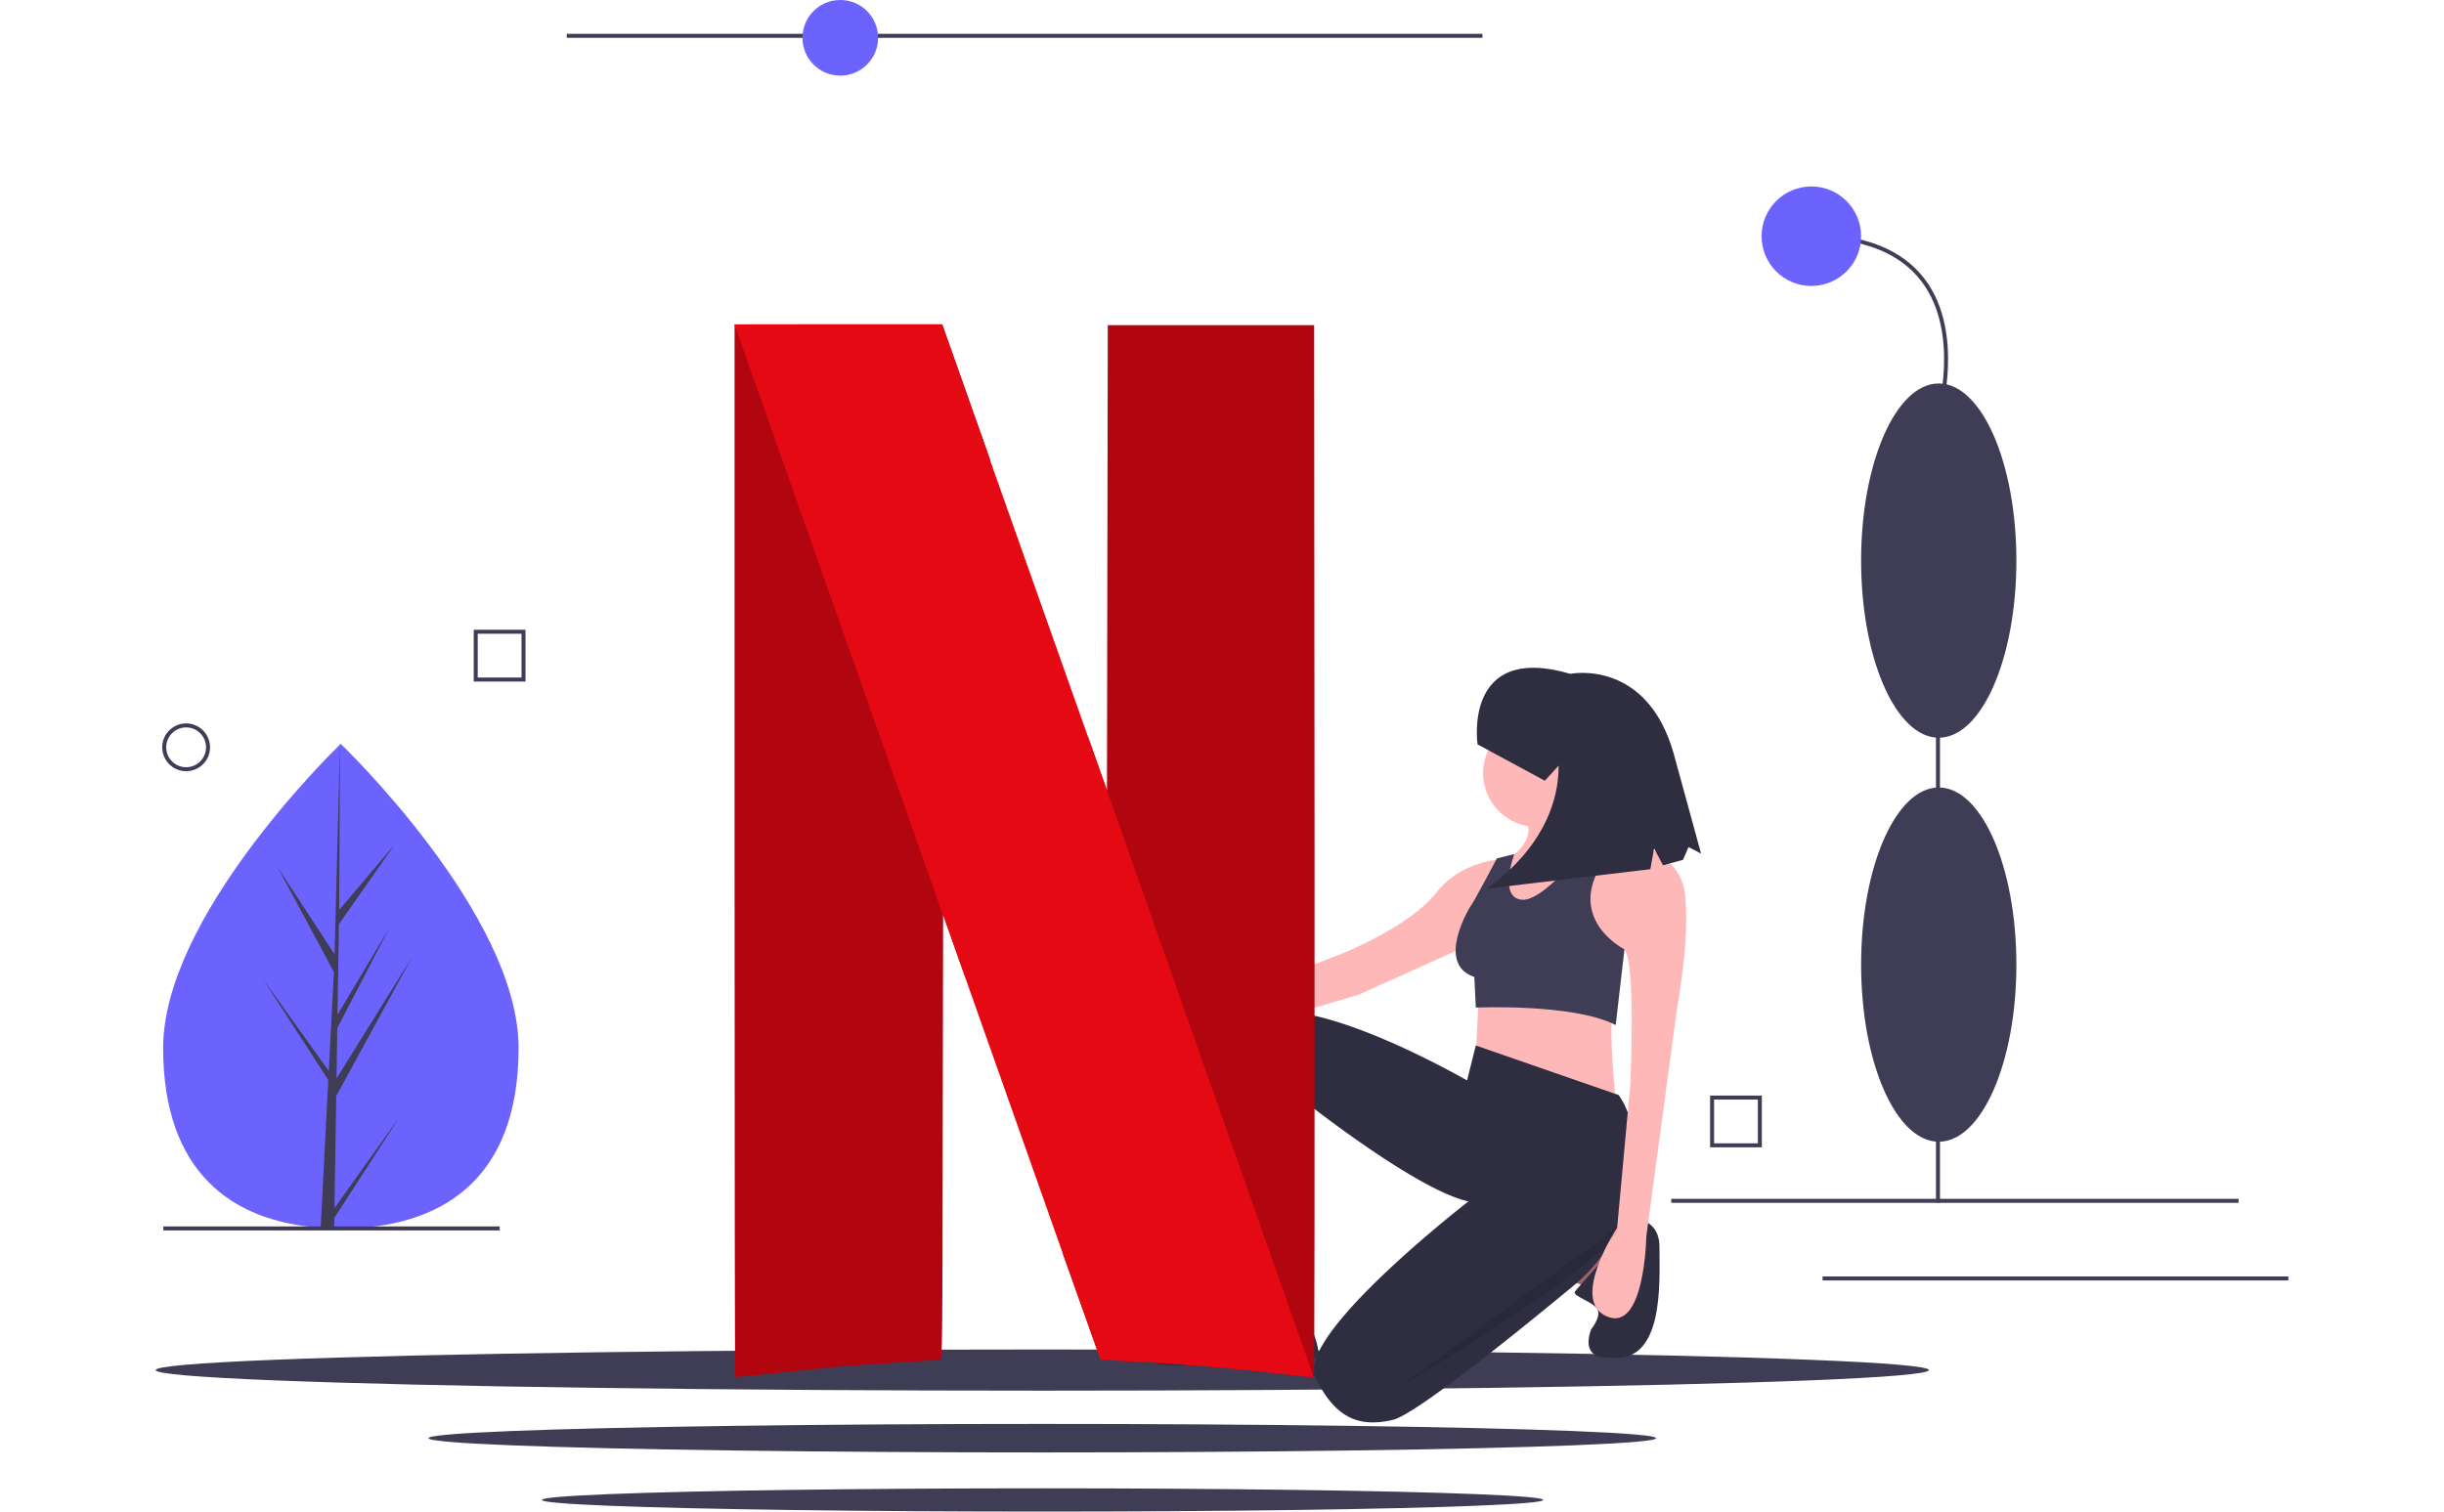 <svg xmlns="http://www.w3.org/2000/svg" data-name="Layer 1" width="504.253" height="311.943" viewBox="0 0 1004.253 711.943" xmlns:xlink="http://www.w3.org/1999/xlink"><title>netflix</title><rect x="713.674" y="564.648" width="267.145" height="1.875" fill="#3f3d56"/><rect x="784.913" y="601.205" width="219.34" height="1.875" fill="#3f3d56"/><rect x="838.334" y="231.233" width="1.875" height="335.244" fill="#3f3d56"/><ellipse cx="839.633" cy="454.323" rx="36.557" ry="83.424" fill="#3f3d56"/><ellipse cx="839.633" cy="264.04" rx="36.557" ry="83.424" fill="#3f3d56"/><path d="M938.404,289.911l-1.796-.538c.114-.379,11.135-38.147-6.962-62.461-10.221-13.732-27.76-20.695-52.131-20.695V204.343c24.999,0,43.046,7.219,53.64,21.457C949.812,250.876,938.52,289.524,938.404,289.911Z" transform="translate(-97.873 -94.028)" fill="#3f3d56"/><circle cx="779.642" cy="111.252" r="23.434" fill="#6c63ff"/><path d="M854.21,634.409H829.839V610.038H854.21ZM831.714,632.534h20.622V611.913H831.714Z" transform="translate(-97.873 -94.028)" fill="#3f3d56"/><path d="M268.773,587.551c.031,63.031-37.43,85.054-83.649,85.077q-1.61.001-3.205-.034-3.213-.068-6.359-.29c-41.716-2.933-74.139-26.053-74.167-84.671-.029-60.663,77.465-137.256,83.277-142.919.005,0,.005,0,.01-.005.221-.216.334-.324.334-.324S268.743,524.525,268.773,587.551Z" transform="translate(-97.873 -94.028)" fill="#6c63ff"/><path d="M182.074,662.988l30.588-42.782-30.663,47.477-.08,4.911q-3.213-.068-6.359-.29l3.267-63.058-.026-.488.056-.093.31-5.959L148.382,555.141l30.876,43.101.078,1.264,2.468-47.643L155.445,502.709l26.679,40.782,2.546-98.778.01-.329 0.0.324-.394,77.896,26.197-30.894-26.307,37.602-.673,42.66,24.466-40.95-24.561,47.222-.374,23.721,35.507-57.002-35.642,65.278Z" transform="translate(-97.873 -94.028)" fill="#3f3d56"/><rect x="3.607" y="577.648" width="158.412" height="1.875" fill="#3f3d56"/><rect x="193.576" y="15.935" width="431.182" height="1.875" fill="#3f3d56"/><circle cx="322.379" cy="17.81" r="17.81" fill="#6c63ff"/><path d="M112.22,457.256A11.248,11.248,0,1,1,123.468,446.008,11.261,11.261,0,0,1,112.22,457.256Zm0-20.622a9.374,9.374,0,1,0,9.374,9.374A9.384,9.384,0,0,0,112.22,436.635Z" transform="translate(-97.873 -94.028)" fill="#3f3d56"/><path d="M272.023,415.023H247.651V390.651h24.371Zm-22.496-1.875h20.622V392.526H249.526Z" transform="translate(-97.873 -94.028)" fill="#3f3d56"/><ellipse cx="417.5" cy="645.299" rx="417.5" ry="9.697" fill="#3f3d56"/><ellipse cx="417.5" cy="677.375" rx="289.038" ry="6.714" fill="#3f3d56"/><ellipse cx="417.632" cy="706.467" rx="235.781" ry="5.477" fill="#3f3d56"/><path d="M720.887,562.423l-1.372,28.822,65.879,21.96s-3.431-36.371-1.372-39.802Z" transform="translate(-97.873 -94.028)" fill="#ffb8b8"/><polygon points="515.96 596.722 509.784 620.74 538.606 620.74 538.606 596.722 515.96 596.722" fill="#ffb8b8"/><polygon points="665.561 603.107 678.599 607.702 685.461 590.471 673.795 581.281 665.561 603.107" fill="#a0616a"/><path d="M786.538,667.227s19.442-2.554,19.442,13.915,2.745,56.958-24.705,52.154c0,0-12.352,1.372-7.549-13.039,0,0,4.89-5.862,3.131-9.45s-12.052-6.333-10.68-8.392,16.47-18.528,16.47-18.528Z" transform="translate(-97.873 -94.028)" fill="#2f2e41"/><path d="M786.766,609.774,719.514,586.442,715.397,602.911s-100.877-58.33-107.054-18.529c0,0-5.49,32.253,2.745,74.8l.686,34.312s17.156,4.117,25.391.686l.686-37.057s6.862-24.018,3.431-42.547c0,0,51.468,40.488,74.8,45.292,0,0-81.663,63.134-72.055,83.035s21.273,23.332,36.371,19.901c10.404-2.365,56.982-39.926,84.936-63.05a79.261,79.261,0,0,0,28.934-65.192C793.769,625.459,791.668,616.636,786.766,609.774Z" transform="translate(-97.873 -94.028)" fill="#2f2e41"/><path d="M612.461,705.847s-.686-8.235-4.804-4.804-18.528,16.47-18.528,16.47-52.154,5.725-20.587,18.763a78.275,78.275,0,0,0,42.547-5.49s35.075,9.005,34.35.268-8.959-23.329-8.959-23.329-9.607,7.043-20.587-2.564Z" transform="translate(-97.873 -94.028)" fill="#2f2e41"/><circle cx="650.463" cy="364.086" r="25.391" fill="#ffb8b8"/><path d="M768.924,459.487s4.117,20.587,11.666,25.391l-41.861,49.409-15.784-15.097,11.666-20.587s13.039-7.549,8.921-17.842Z" transform="translate(-97.873 -94.028)" fill="#ffb8b8"/><path d="M784.021,486.937s30.195,6.176,33.626,26.077-3.431,56.272-3.431,56.272L799.805,676.339s-.686,45.292-18.529,37.743,4.804-41.861,4.804-41.861L792.256,604.97s2.745-56.958-2.745-63.82l-21.96-6.862S772.355,488.995,784.021,486.937Z" transform="translate(-97.873 -94.028)" fill="#ffb8b8"/><path d="M734.612,498.603s-20.587-.686-33.626,15.784-44.606,28.822-44.606,28.822l-78.918,30.881s-14.411-25.391-23.332-16.47,16.47,31.567,28.136,28.822,82.349-24.018,82.349-24.018l56.272-25.391Z" transform="translate(-97.873 -94.028)" fill="#ffb8b8"/><path d="M779.526,483.243s-26.386,35.261-38.052,34.575-3.809-21.536-3.809-21.536L729.43,498.34s-11.288,21.536-12.661,22.909c0,0-16.47,26.763,2.059,32.94l.686,14.411s45.978-2.059,65.879,8.235l4.117-35.685s-26.077-13.039-11.666-38.429c0,0,5.112-13.301,10.602-14.674Z" transform="translate(-97.873 -94.028)" fill="#3f3d56"/><path d="M786.423,671.878,681.428,748.737S787.109,686.29,786.423,671.878Z" transform="translate(-97.873 -94.028)" opacity="0.1"/><ellipse cx="676.883" cy="362.027" rx="1.982" ry="4.461" fill="#ffb8b8"/><path d="M720.342,444.63s-7.117-48.065,43.705-33.235c0,0,35.953-7.313,48.652,37.591l12.889,47.078-5.9-3.066-2.608,6.002-9.416,2.578-4.203-7.958-1.771,9.797L724.342,512.63s34.315-21.193,34.159-57.992l-6.477,7.113Z" transform="translate(-97.873 -94.028)" fill="#2f2e41"/><path id="bf2f48d4-d76c-43f7-acff-29e29e6968d0-76" data-name="path4155" d="M546.222,247.18l-.196,109.557-.196,109.557-8.999-25.433V440.797L525.159,684.693c11.477,32.346,17.607,49.627,17.673,49.692s6.586.456,14.477.848c23.868,1.174,53.474,3.717,75.973,6.521,5.217.652,9.651.978,9.978.717s.391-111.775.326-247.874l-.196-247.417h-97.167Z" transform="translate(-97.873 -94.028)" fill="#b1060f"/><path id="bfab83f1-a1e5-4c79-84d8-61287c2d74b0-77" data-name="path4157" d="M370.474,246.854v247.678c0,136.229.13,247.808.326,248.004s8.608-.652,18.781-1.761,24.194-2.543,31.172-3.13c10.695-.913,42.78-2.935,46.431-3,1.109,0,1.174-5.543,1.304-104.927l.196-104.927,7.76,21.911c1.174,3.391,1.565,4.434,2.739,7.76l11.673-243.83c-2.478-6.978-1.174-3.326-3.978-11.282-9.521-26.933-17.607-49.692-17.933-50.736l-.652-1.826H370.474Z" transform="translate(-97.873 -94.028)" fill="#b1060f"/><path id="ed196cf9-a066-4498-9a77-a0c0f8894188-78" data-name="path5721" d="M370.474,246.854,468.619,524.987v-.13l7.76,21.911c43.106,122.013,66.256,187.487,66.387,187.617.065.065,6.586.456,14.477.848,23.868,1.174,53.474,3.717,75.973,6.521,5.152.652,9.651.978,9.912.717L545.831,466.23v.065l-8.999-25.433c-8.804-24.846-14.673-41.475-50.083-141.512-9.521-26.933-17.607-49.692-17.934-50.736l-.652-1.826H419.318l-48.844.065Z" transform="translate(-97.873 -94.028)" fill="#e50914"/></svg>